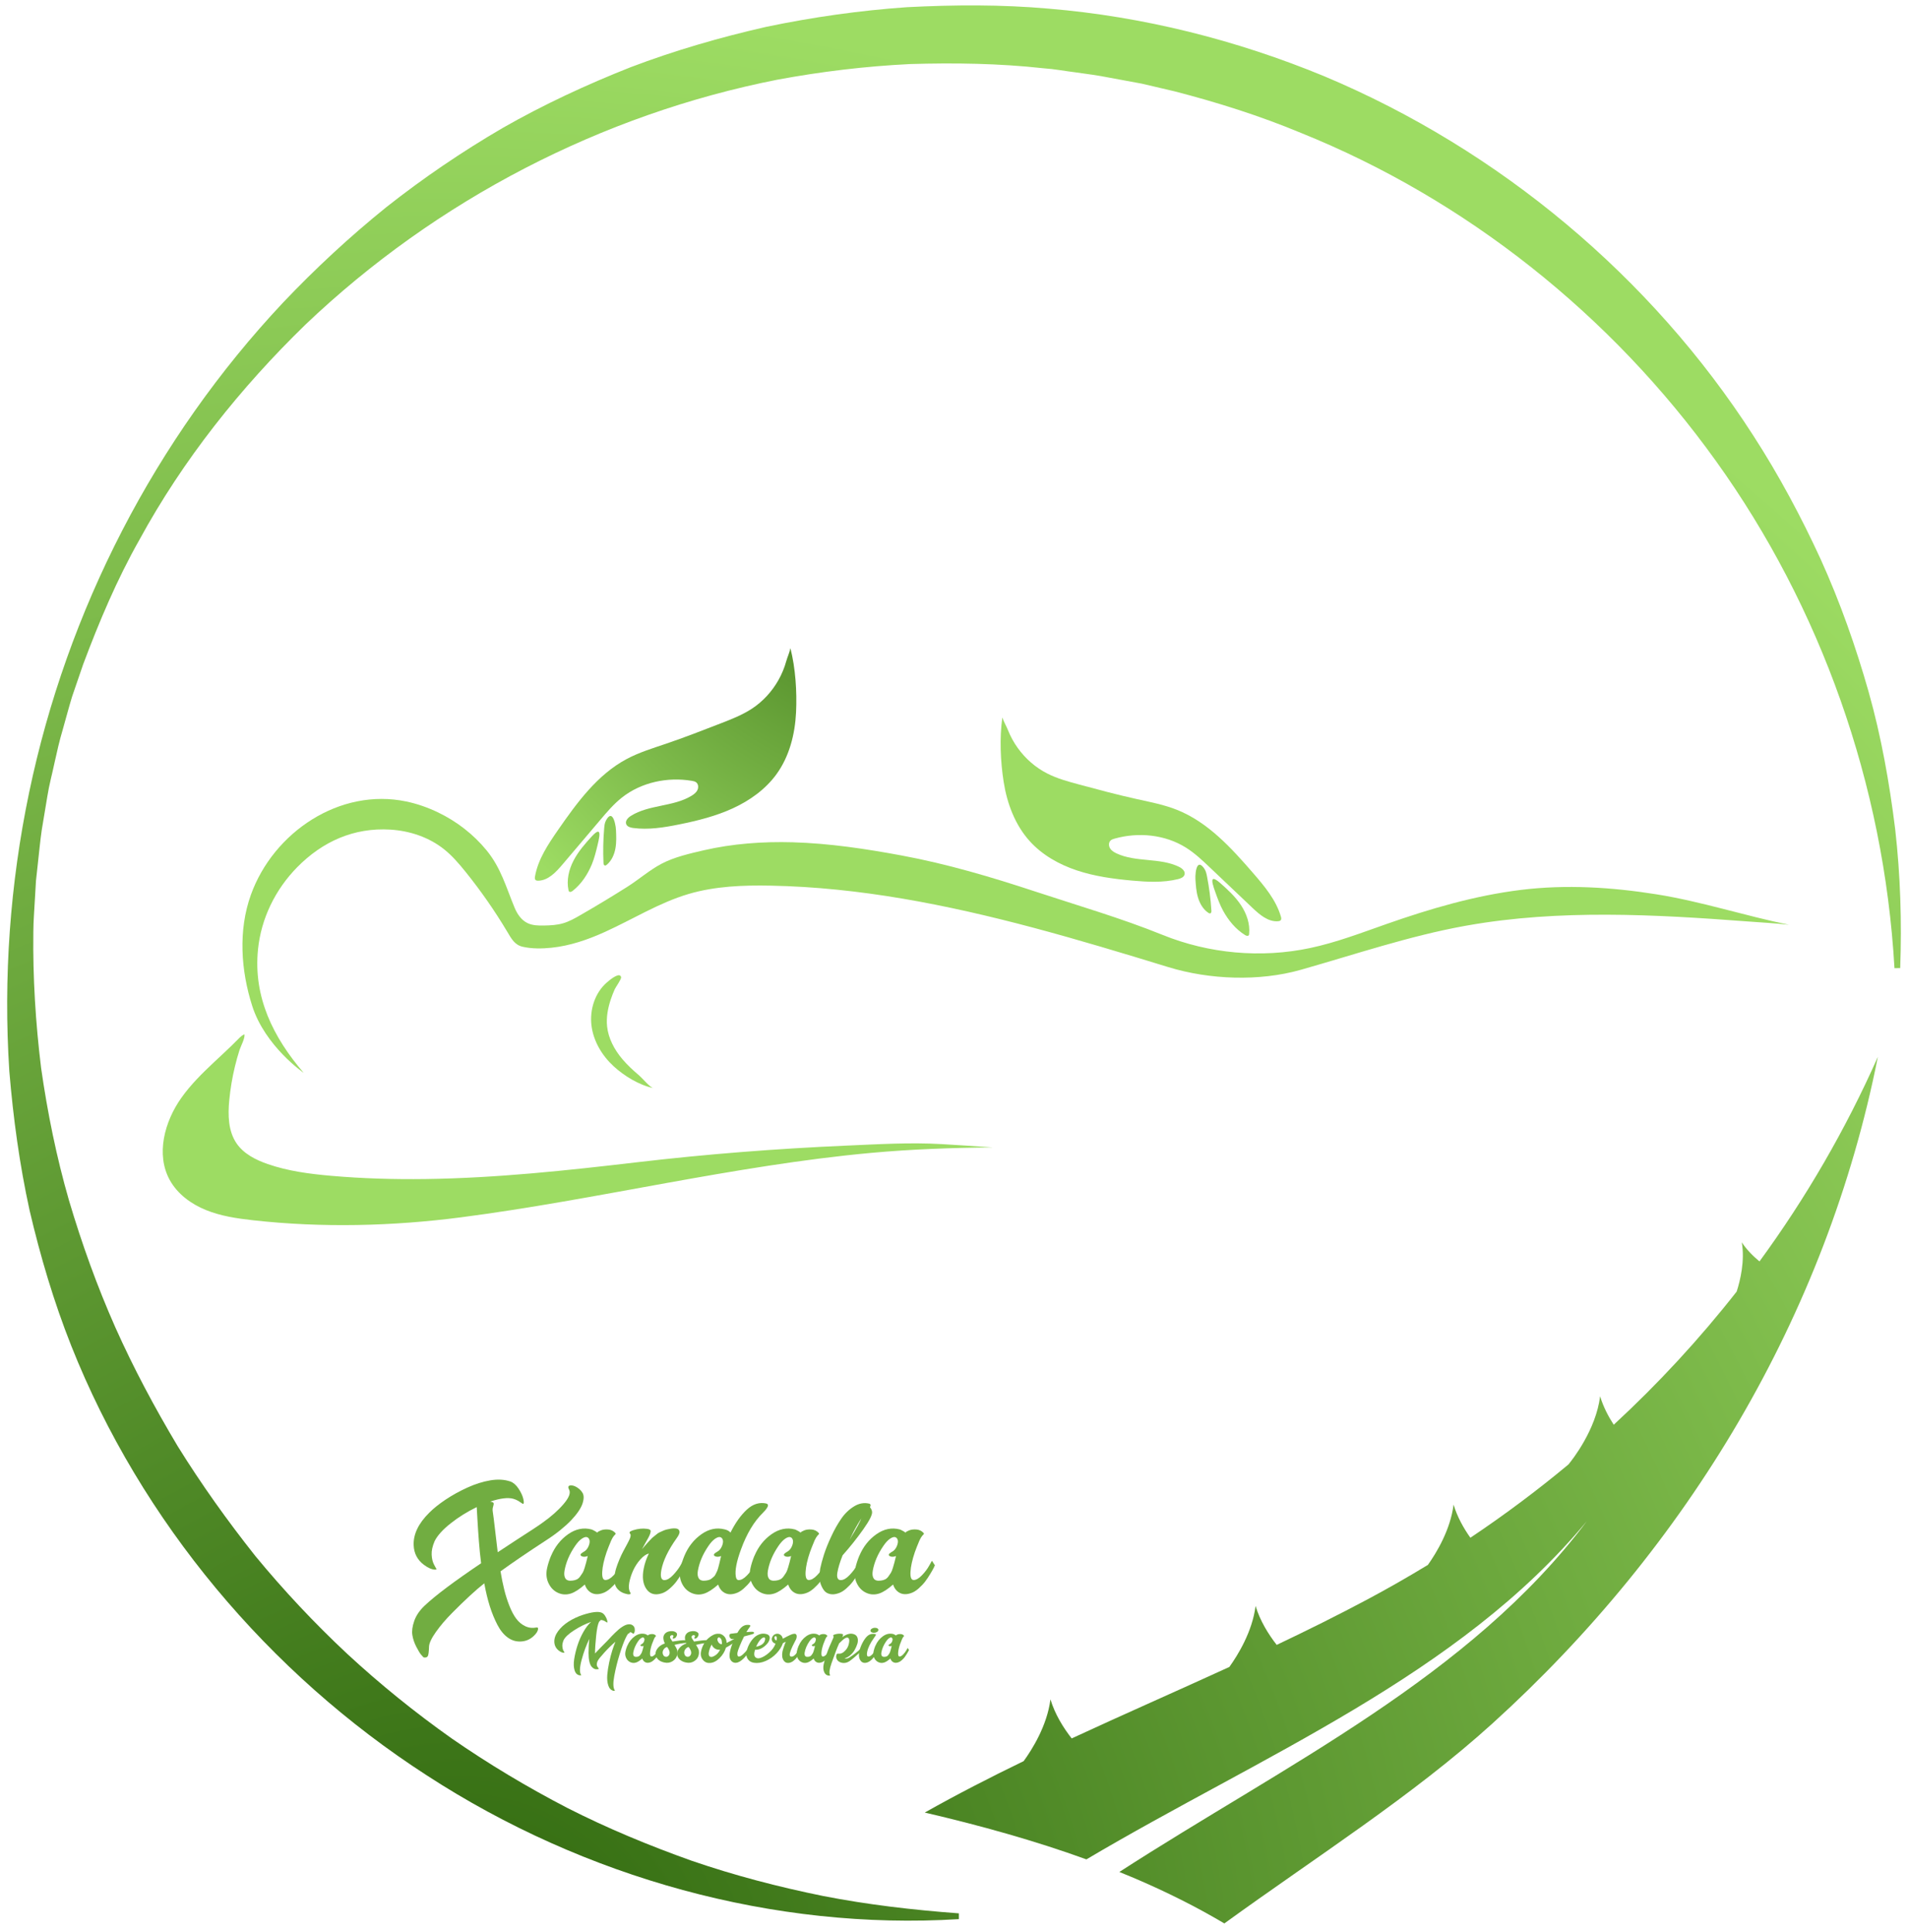 <svg width="159" height="161" viewBox="0 0 159 161" fill="none" xmlns="http://www.w3.org/2000/svg">
<path d="M36.338 130.669C36.406 130.745 36.376 130.781 36.246 130.781C35.974 130.767 35.669 130.635 35.329 130.382C34.786 129.973 34.501 129.433 34.473 128.758C34.431 127.839 34.867 126.93 35.776 126.032C36.129 125.678 36.581 125.317 37.13 124.948C37.681 124.582 38.282 124.247 38.938 123.948C39.593 123.65 40.234 123.445 40.858 123.341C41.482 123.236 42.042 123.268 42.538 123.438C42.789 123.534 43.015 123.733 43.215 124.035C43.415 124.338 43.547 124.621 43.608 124.882C43.668 125.145 43.666 125.283 43.598 125.296C43.57 125.304 43.526 125.283 43.466 125.234C43.404 125.187 43.311 125.126 43.185 125.05C43.059 124.977 42.921 124.918 42.772 124.877C42.331 124.754 41.69 124.833 40.847 125.111C41.017 125.137 41.111 125.179 41.132 125.234C41.152 125.289 41.139 125.383 41.096 125.519C41.052 125.655 41.039 125.788 41.06 125.918C41.107 126.217 41.179 126.782 41.273 127.614C41.367 128.444 41.435 129.017 41.477 129.329C41.925 129.03 42.438 128.692 43.019 128.317C43.6 127.943 44.071 127.637 44.435 127.399C44.799 127.16 45.058 126.983 45.214 126.867C45.919 126.37 46.502 125.854 46.96 125.321C47.419 124.786 47.573 124.383 47.424 124.111C47.309 123.893 47.349 123.778 47.547 123.763C47.777 123.75 48.022 123.852 48.28 124.069C48.388 124.166 48.473 124.264 48.535 124.366C48.603 124.476 48.637 124.606 48.637 124.759C48.637 124.912 48.605 125.086 48.541 125.281C48.476 125.476 48.363 125.689 48.205 125.924C48.045 126.158 47.845 126.404 47.603 126.659C47.362 126.915 47.056 127.192 46.687 127.491C46.317 127.79 45.897 128.09 45.429 128.389C43.936 129.363 42.695 130.208 41.71 130.922C41.805 131.488 41.908 131.998 42.022 132.454C42.133 132.909 42.276 133.357 42.45 133.796C42.623 134.235 42.814 134.594 43.025 134.874C43.236 135.153 43.487 135.361 43.779 135.496C44.071 135.632 44.386 135.666 44.726 135.598C44.801 135.585 44.839 135.622 44.839 135.709C44.831 135.893 44.707 136.097 44.462 136.322C44.183 136.581 43.86 136.726 43.494 136.76C43.074 136.802 42.689 136.7 42.344 136.46C41.997 136.218 41.701 135.859 41.452 135.382C41.205 134.906 40.992 134.386 40.815 133.824C40.638 133.263 40.485 132.628 40.356 131.921C40.038 132.166 39.642 132.507 39.17 132.942C38.699 133.376 38.199 133.86 37.673 134.392C37.147 134.923 36.698 135.448 36.329 135.97C35.959 136.492 35.767 136.898 35.753 137.191C35.74 137.641 35.703 137.91 35.642 137.999C35.574 138.095 35.459 138.125 35.295 138.091C35.235 138.031 35.159 137.946 35.071 137.842C34.982 137.736 34.856 137.522 34.688 137.199C34.522 136.876 34.413 136.551 34.362 136.223C34.311 135.896 34.362 135.507 34.52 135.053C34.677 134.6 34.969 134.174 35.397 133.771C36.3 132.921 37.865 131.747 40.093 130.248C40.017 129.656 39.957 129.053 39.91 128.44C39.862 127.828 39.821 127.221 39.787 126.618C39.753 126.015 39.732 125.667 39.727 125.57C38.938 125.952 38.216 126.402 37.556 126.924C36.898 127.444 36.453 127.937 36.221 128.4C36.038 128.822 35.955 129.202 35.972 129.539C35.989 129.875 36.055 130.149 36.17 130.361L36.334 130.667L36.338 130.669Z" fill="#71AD41"/>
<path d="M45.923 129.628C46.242 128.872 46.715 128.272 47.343 127.83C47.971 127.388 48.622 127.255 49.293 127.431C49.327 127.439 49.406 127.475 49.533 127.543C49.659 127.611 49.734 127.662 49.763 127.696C49.81 127.633 49.916 127.571 50.078 127.507C50.24 127.442 50.44 127.418 50.674 127.435C50.907 127.452 51.104 127.543 51.26 127.705C51.281 127.734 51.294 127.754 51.302 127.771C51.307 127.788 51.307 127.804 51.296 127.817C51.286 127.83 51.268 127.849 51.245 127.874C51.221 127.898 51.194 127.926 51.164 127.961C51.134 127.995 51.098 128.046 51.056 128.114C51.017 128.182 50.975 128.261 50.934 128.348C50.77 128.736 50.642 129.063 50.547 129.327C50.33 129.968 50.21 130.513 50.185 130.961C50.161 131.411 50.247 131.638 50.445 131.645C50.657 131.645 50.889 131.513 51.143 131.246C51.398 130.982 51.599 130.711 51.748 130.439L51.973 130.04L52.218 130.418C52.197 130.473 52.165 130.545 52.122 130.632C52.078 130.721 51.984 130.883 51.843 131.121C51.699 131.36 51.556 131.575 51.409 131.77C51.264 131.965 51.079 132.157 50.858 132.352C50.638 132.547 50.419 132.677 50.202 132.745C49.849 132.861 49.544 132.851 49.286 132.715C49.027 132.579 48.844 132.348 48.735 132.021C48.294 132.409 47.909 132.658 47.585 132.766C47.211 132.889 46.851 132.872 46.504 132.715C46.157 132.558 45.895 132.294 45.714 131.919C45.533 131.545 45.492 131.133 45.586 130.683C45.654 130.356 45.765 130.002 45.922 129.62L45.923 129.628ZM47.717 131.691C47.845 131.677 47.962 131.645 48.068 131.594C48.173 131.543 48.267 131.458 48.352 131.339C48.437 131.22 48.505 131.12 48.556 131.038C48.607 130.957 48.663 130.815 48.724 130.615C48.784 130.414 48.828 130.265 48.85 130.171C48.875 130.074 48.916 129.902 48.978 129.649C48.761 129.73 48.584 129.73 48.449 129.649C48.32 129.567 48.364 129.462 48.581 129.331L48.652 129.29C48.829 129.195 48.965 129.031 49.059 128.8C49.141 128.588 49.159 128.418 49.116 128.289C49.073 128.159 48.992 128.085 48.877 128.064C48.761 128.051 48.618 128.106 48.449 128.227C48.279 128.35 48.105 128.541 47.928 128.8C47.46 129.48 47.164 130.172 47.042 130.874C46.995 131.154 47.021 131.369 47.123 131.522C47.225 131.675 47.421 131.732 47.713 131.691H47.717Z" fill="#71AD41"/>
<path d="M52.482 128.207C52.57 127.995 52.578 127.853 52.502 127.778C52.401 127.676 52.493 127.581 52.778 127.492C53.172 127.369 53.553 127.332 53.919 127.381C54.115 127.409 54.217 127.466 54.224 127.555C54.224 127.698 54.156 127.891 54.02 128.137C54 128.171 53.924 128.303 53.796 128.536C53.666 128.766 53.568 128.948 53.5 129.077C53.526 129.042 53.606 128.95 53.734 128.8C53.864 128.651 53.945 128.558 53.979 128.524C54.013 128.49 54.086 128.413 54.198 128.29C54.309 128.167 54.392 128.09 54.443 128.056C54.494 128.022 54.571 127.959 54.677 127.867C54.782 127.774 54.873 127.712 54.952 127.678C55.029 127.643 55.124 127.6 55.233 127.551C55.34 127.5 55.452 127.46 55.565 127.434C55.678 127.407 55.797 127.383 55.927 127.362C56.13 127.335 56.293 127.337 56.411 127.367C56.53 127.398 56.602 127.477 56.625 127.602C56.649 127.729 56.564 127.92 56.376 128.179C55.684 129.152 55.261 130.031 55.112 130.814C55.016 131.338 55.088 131.617 55.325 131.651H55.397C55.608 131.638 55.84 131.496 56.095 131.228C56.349 130.959 56.551 130.695 56.7 130.436L56.924 130.048L57.17 130.426C57.149 130.481 57.117 130.553 57.073 130.64C57.03 130.729 56.936 130.891 56.792 131.13C56.649 131.368 56.506 131.583 56.359 131.778C56.214 131.973 56.029 132.166 55.808 132.36C55.587 132.555 55.369 132.686 55.152 132.754C54.588 132.937 54.16 132.818 53.868 132.396C53.575 131.975 53.502 131.406 53.643 130.691C53.719 130.29 53.86 129.871 54.071 129.436C53.847 129.491 53.613 129.653 53.368 129.925C53.123 130.198 52.923 130.504 52.766 130.844C52.61 131.184 52.501 131.53 52.434 131.88C52.37 132.232 52.406 132.512 52.542 132.723C52.576 132.786 52.548 132.82 52.461 132.831C52.372 132.841 52.316 132.839 52.287 132.825C52.003 132.771 51.773 132.67 51.599 132.525C51.426 132.379 51.312 132.213 51.258 132.03C51.203 131.846 51.186 131.631 51.207 131.387C51.228 131.141 51.273 130.903 51.345 130.672C51.416 130.441 51.509 130.192 51.62 129.927C51.731 129.663 51.84 129.432 51.946 129.237C52.052 129.042 52.157 128.844 52.267 128.64C52.376 128.436 52.446 128.292 52.48 128.211L52.482 128.207Z" fill="#71AD41"/>
<path d="M63.871 125.278C64.109 125.346 64.016 125.596 63.596 126.023C62.842 126.758 62.227 127.779 61.752 129.088C61.386 130.082 61.239 130.827 61.314 131.324C61.341 131.541 61.422 131.651 61.559 131.651C61.771 131.651 62.002 131.519 62.257 131.252C62.512 130.988 62.713 130.717 62.862 130.445L63.087 130.046L63.332 130.424C63.311 130.479 63.279 130.551 63.236 130.638C63.191 130.727 63.098 130.889 62.955 131.127C62.812 131.366 62.668 131.581 62.521 131.776C62.376 131.971 62.191 132.163 61.971 132.358C61.75 132.553 61.531 132.683 61.314 132.751C60.962 132.867 60.656 132.857 60.398 132.721C60.139 132.585 59.956 132.354 59.847 132.027C59.406 132.415 59.021 132.664 58.697 132.772C58.324 132.895 57.963 132.878 57.616 132.721C57.269 132.564 57.007 132.3 56.826 131.925C56.645 131.551 56.604 131.139 56.698 130.689C56.766 130.362 56.877 130.008 57.034 129.626C57.352 128.87 57.826 128.271 58.454 127.828C59.081 127.386 59.732 127.254 60.403 127.43C60.607 127.477 60.764 127.566 60.873 127.694C61.28 126.878 61.737 126.237 62.242 125.773C62.747 125.31 63.291 125.144 63.867 125.272L63.871 125.278ZM60.092 129.649C59.875 129.73 59.698 129.73 59.562 129.649C59.434 129.568 59.478 129.462 59.694 129.331L59.766 129.29C59.943 129.195 60.079 129.031 60.173 128.8C60.255 128.588 60.273 128.418 60.23 128.29C60.187 128.159 60.105 128.086 59.99 128.065C59.875 128.052 59.732 128.106 59.562 128.227C59.393 128.35 59.219 128.541 59.042 128.8C58.574 129.481 58.278 130.173 58.156 130.874C58.108 131.154 58.137 131.369 58.242 131.523C58.348 131.676 58.542 131.732 58.829 131.691C58.931 131.678 59.023 131.657 59.104 131.63C59.185 131.604 59.261 131.558 59.329 131.498C59.397 131.436 59.455 131.386 59.502 131.351C59.549 131.313 59.596 131.241 59.645 131.137C59.694 131.033 59.73 130.955 59.757 130.906C59.783 130.857 59.815 130.764 59.853 130.625C59.891 130.485 59.915 130.388 59.93 130.333C59.943 130.279 59.972 130.165 60.011 129.991C60.053 129.817 60.079 129.704 60.092 129.649Z" fill="#71AD41"/>
<path d="M62.872 129.628C63.19 128.872 63.664 128.272 64.291 127.83C64.919 127.388 65.57 127.255 66.241 127.431C66.275 127.439 66.355 127.475 66.481 127.543C66.607 127.611 66.683 127.662 66.711 127.696C66.758 127.633 66.864 127.571 67.026 127.507C67.188 127.442 67.388 127.418 67.622 127.435C67.856 127.452 68.052 127.543 68.208 127.705C68.229 127.734 68.242 127.754 68.25 127.771C68.255 127.788 68.255 127.804 68.244 127.817C68.235 127.83 68.216 127.849 68.193 127.874C68.169 127.898 68.142 127.926 68.112 127.961C68.082 127.995 68.046 128.046 68.004 128.114C67.965 128.182 67.923 128.261 67.882 128.348C67.718 128.736 67.59 129.063 67.495 129.327C67.278 129.968 67.158 130.513 67.133 130.961C67.109 131.411 67.196 131.638 67.394 131.645C67.605 131.645 67.837 131.513 68.091 131.246C68.346 130.982 68.548 130.711 68.697 130.439L68.921 130.04L69.166 130.418C69.145 130.473 69.113 130.545 69.07 130.632C69.027 130.721 68.932 130.883 68.791 131.121C68.648 131.36 68.504 131.575 68.357 131.77C68.21 131.965 68.027 132.157 67.806 132.352C67.586 132.547 67.367 132.677 67.15 132.745C66.798 132.861 66.492 132.851 66.234 132.715C65.975 132.579 65.793 132.348 65.683 132.021C65.242 132.409 64.857 132.658 64.533 132.766C64.159 132.889 63.799 132.872 63.452 132.715C63.105 132.558 62.843 132.294 62.662 131.919C62.481 131.545 62.44 131.133 62.534 130.683C62.602 130.356 62.713 130.002 62.87 129.62L62.872 129.628ZM64.665 131.691C64.793 131.677 64.91 131.645 65.016 131.594C65.121 131.543 65.216 131.458 65.3 131.339C65.385 131.22 65.453 131.12 65.504 131.038C65.555 130.957 65.612 130.815 65.672 130.615C65.732 130.414 65.776 130.265 65.798 130.171C65.823 130.074 65.864 129.902 65.927 129.649C65.71 129.73 65.532 129.73 65.397 129.649C65.268 129.567 65.312 129.462 65.529 129.331L65.6 129.29C65.778 129.195 65.913 129.031 66.007 128.8C66.089 128.588 66.108 128.418 66.064 128.289C66.021 128.159 65.94 128.085 65.825 128.064C65.71 128.051 65.566 128.106 65.397 128.227C65.227 128.35 65.053 128.541 64.876 128.8C64.409 129.48 64.112 130.172 63.99 130.874C63.943 131.154 63.969 131.369 64.071 131.522C64.173 131.675 64.369 131.732 64.661 131.691H64.665Z" fill="#71AD41"/>
<path d="M69.86 132.752C69.602 132.841 69.37 132.86 69.162 132.813C68.955 132.766 68.796 132.669 68.683 132.527C68.572 132.384 68.478 132.212 68.402 132.011C68.327 131.811 68.291 131.594 68.295 131.363C68.299 131.132 68.317 130.907 68.351 130.69C68.419 130.357 68.525 129.966 68.666 129.52C68.81 129.073 69.01 128.574 69.268 128.019C69.526 127.463 69.803 126.971 70.103 126.538C70.401 126.105 70.758 125.763 71.167 125.512C71.576 125.26 71.993 125.181 72.415 125.277C72.558 125.306 72.585 125.408 72.496 125.584C72.591 125.686 72.649 125.805 72.67 125.941C72.717 126.172 72.477 126.663 71.948 127.412C71.418 128.16 70.841 128.886 70.216 129.588C70.101 129.881 70.007 130.144 69.937 130.38C69.866 130.614 69.813 130.834 69.779 131.038C69.745 131.242 69.754 131.399 69.809 131.507C69.864 131.616 69.962 131.664 70.105 131.65C70.316 131.637 70.548 131.495 70.803 131.227C71.057 130.958 71.259 130.694 71.408 130.435L71.632 130.047L71.878 130.425C71.857 130.48 71.825 130.552 71.781 130.639C71.738 130.728 71.644 130.89 71.501 131.128C71.357 131.367 71.214 131.582 71.067 131.777C70.92 131.972 70.737 132.164 70.516 132.359C70.296 132.554 70.077 132.684 69.86 132.752ZM70.807 128.279C71.384 127.327 71.706 126.737 71.774 126.514C71.57 126.833 71.408 127.105 71.286 127.33C71.231 127.412 71.073 127.729 70.807 128.279Z" fill="#71AD41"/>
<path d="M71.612 129.628C71.931 128.872 72.404 128.272 73.032 127.83C73.66 127.388 74.31 127.255 74.982 127.431C75.016 127.439 75.095 127.475 75.221 127.543C75.348 127.611 75.423 127.662 75.451 127.696C75.498 127.633 75.604 127.571 75.766 127.507C75.93 127.442 76.128 127.418 76.362 127.435C76.596 127.452 76.792 127.543 76.948 127.705C76.969 127.734 76.983 127.754 76.99 127.771C76.996 127.788 76.996 127.804 76.984 127.817C76.975 127.83 76.956 127.849 76.933 127.874C76.909 127.898 76.882 127.926 76.852 127.961C76.822 127.995 76.786 128.046 76.745 128.114C76.705 128.182 76.664 128.261 76.622 128.348C76.458 128.736 76.33 129.063 76.236 129.327C76.019 129.968 75.898 130.513 75.874 130.961C75.849 131.411 75.936 131.638 76.134 131.645C76.345 131.645 76.577 131.513 76.832 131.246C77.086 130.982 77.288 130.711 77.437 130.439L77.661 130.04L77.906 130.418C77.886 130.473 77.854 130.545 77.81 130.632C77.767 130.721 77.673 130.883 77.531 131.121C77.39 131.36 77.245 131.575 77.097 131.77C76.952 131.965 76.767 132.157 76.547 132.352C76.326 132.547 76.108 132.677 75.891 132.745C75.538 132.861 75.233 132.851 74.974 132.715C74.716 132.579 74.533 132.348 74.424 132.021C73.982 132.409 73.598 132.658 73.273 132.766C72.9 132.889 72.54 132.872 72.193 132.715C71.846 132.558 71.584 132.294 71.403 131.919C71.222 131.545 71.18 131.133 71.274 130.683C71.342 130.356 71.454 130.002 71.61 129.62L71.612 129.628ZM73.405 131.691C73.534 131.677 73.65 131.645 73.756 131.594C73.862 131.543 73.956 131.458 74.041 131.339C74.126 131.22 74.194 131.12 74.244 131.038C74.295 130.957 74.352 130.815 74.412 130.615C74.473 130.414 74.516 130.265 74.539 130.171C74.563 130.074 74.605 129.902 74.667 129.649C74.45 129.73 74.273 129.73 74.137 129.649C74.009 129.567 74.052 129.462 74.269 129.331L74.341 129.29C74.518 129.195 74.654 129.031 74.748 128.8C74.829 128.588 74.848 128.418 74.805 128.289C74.761 128.159 74.68 128.085 74.565 128.064C74.45 128.051 74.307 128.106 74.137 128.227C73.967 128.35 73.794 128.541 73.617 128.8C73.149 129.48 72.853 130.172 72.73 130.874C72.683 131.154 72.709 131.369 72.811 131.522C72.913 131.675 73.109 131.732 73.401 131.691H73.405Z" fill="#71AD41"/>
<path d="M49.257 135.136C48.786 135.3 48.32 135.529 47.856 135.826C47.392 136.123 47.098 136.397 46.971 136.648C46.891 136.839 46.855 137.009 46.862 137.159C46.872 137.308 46.9 137.431 46.949 137.524L47.026 137.66C47.053 137.694 47.039 137.709 46.985 137.705C46.868 137.705 46.732 137.648 46.581 137.537C46.336 137.352 46.208 137.11 46.193 136.811C46.181 136.514 46.283 136.215 46.5 135.917C46.717 135.618 47.007 135.349 47.371 135.115C47.735 134.881 48.139 134.692 48.582 134.546C49.319 134.31 49.832 134.247 50.121 134.359C50.236 134.402 50.336 134.491 50.424 134.627C50.511 134.763 50.569 134.89 50.598 135.005C50.626 135.123 50.626 135.183 50.596 135.189C50.585 135.189 50.564 135.177 50.534 135.157C50.505 135.136 50.462 135.109 50.407 135.075C50.351 135.041 50.29 135.017 50.224 134.998C50.175 134.983 50.104 134.975 50.008 134.975C50.023 134.975 50.032 134.983 50.038 134.996C50.043 135.009 50.04 135.021 50.032 135.03C50.026 135.036 50.006 135.051 49.974 135.073C49.942 135.096 49.923 135.115 49.919 135.13C49.819 135.331 49.738 135.726 49.678 136.316C49.615 136.905 49.585 137.387 49.585 137.764C49.872 137.457 50.196 137.125 50.558 136.765C50.6 136.724 50.664 136.656 50.749 136.565C50.834 136.474 50.913 136.389 50.988 136.308C51.064 136.229 51.154 136.138 51.26 136.036C51.365 135.934 51.463 135.845 51.556 135.765C51.648 135.686 51.748 135.612 51.859 135.54C51.969 135.469 52.071 135.416 52.165 135.382C52.257 135.348 52.353 135.331 52.45 135.332C52.546 135.334 52.634 135.361 52.712 135.412C52.812 135.478 52.87 135.573 52.891 135.692C52.91 135.811 52.904 135.915 52.87 136C52.836 136.085 52.804 136.128 52.77 136.125C52.766 136.125 52.734 136.102 52.674 136.055C52.614 136.007 52.542 135.987 52.461 135.994C52.476 135.998 52.485 136.005 52.485 136.021C52.485 136.036 52.482 136.047 52.47 136.053L52.338 136.125C52.28 136.195 52.206 136.325 52.116 136.52C51.974 136.822 51.812 137.268 51.629 137.858C51.446 138.448 51.301 139.04 51.19 139.633C51.079 140.227 51.092 140.626 51.228 140.832C51.248 140.858 51.239 140.875 51.201 140.879C51.162 140.883 51.137 140.883 51.124 140.877C50.918 140.828 50.775 140.681 50.692 140.433C50.609 140.185 50.581 139.896 50.605 139.569C50.632 139.24 50.684 138.889 50.764 138.512C50.843 138.136 50.932 137.801 51.024 137.51C51.118 137.219 51.205 136.977 51.286 136.786C50.981 137.047 50.677 137.342 50.373 137.677C50.07 138.011 49.883 138.24 49.815 138.371C49.766 138.459 49.74 138.55 49.734 138.647C49.728 138.743 49.755 138.832 49.815 138.915C49.879 138.985 49.906 139.028 49.898 139.047C49.891 139.066 49.832 139.078 49.723 139.083C49.653 139.087 49.583 139.072 49.515 139.04C49.446 139.008 49.372 138.947 49.297 138.86C49.219 138.771 49.159 138.631 49.114 138.437C49.069 138.242 49.046 138.004 49.046 137.722C49.046 137.295 49.069 136.903 49.114 136.546C48.857 137.07 48.642 137.652 48.471 138.291C48.299 138.93 48.284 139.348 48.425 139.541C48.446 139.569 48.437 139.584 48.399 139.588C48.359 139.592 48.333 139.592 48.322 139.586C48.111 139.565 47.965 139.427 47.884 139.176C47.805 138.923 47.792 138.613 47.848 138.244C47.905 137.875 47.995 137.491 48.124 137.093C48.252 136.696 48.418 136.316 48.623 135.958C48.829 135.599 49.038 135.327 49.253 135.14L49.257 135.136Z" fill="#71AD41"/>
<path d="M52.276 137.125C52.418 136.789 52.629 136.524 52.908 136.326C53.187 136.129 53.476 136.071 53.776 136.148C53.791 136.152 53.826 136.169 53.881 136.197C53.938 136.227 53.972 136.25 53.983 136.265C54.004 136.237 54.051 136.21 54.123 136.18C54.196 136.152 54.283 136.14 54.386 136.148C54.49 136.156 54.577 136.195 54.647 136.269C54.656 136.28 54.662 136.292 54.664 136.299C54.667 136.307 54.666 136.314 54.662 136.32C54.658 136.326 54.651 136.335 54.639 136.345C54.628 136.354 54.617 136.367 54.603 136.382C54.59 136.398 54.573 136.42 54.556 136.451C54.539 136.481 54.52 136.517 54.502 136.555C54.43 136.727 54.371 136.872 54.33 136.989C54.234 137.273 54.179 137.517 54.17 137.715C54.158 137.916 54.198 138.016 54.285 138.02C54.379 138.02 54.481 137.961 54.594 137.842C54.707 137.723 54.798 137.604 54.864 137.483L54.964 137.305L55.073 137.473C55.063 137.498 55.05 137.53 55.029 137.568C55.011 137.608 54.969 137.679 54.905 137.785C54.841 137.891 54.777 137.988 54.713 138.073C54.649 138.158 54.566 138.245 54.468 138.332C54.37 138.419 54.272 138.477 54.175 138.507C54.019 138.558 53.883 138.555 53.768 138.494C53.653 138.434 53.572 138.332 53.523 138.186C53.327 138.358 53.157 138.47 53.012 138.517C52.846 138.572 52.686 138.564 52.531 138.494C52.376 138.424 52.259 138.307 52.18 138.141C52.099 137.974 52.08 137.791 52.124 137.591C52.154 137.445 52.205 137.288 52.273 137.118L52.276 137.125ZM53.074 138.042C53.133 138.037 53.183 138.022 53.23 137.999C53.278 137.976 53.319 137.938 53.357 137.885C53.395 137.833 53.425 137.787 53.447 137.751C53.47 137.715 53.495 137.653 53.523 137.562C53.551 137.473 53.568 137.407 53.579 137.366C53.591 137.322 53.61 137.246 53.636 137.135C53.54 137.171 53.461 137.171 53.4 137.135C53.342 137.099 53.362 137.052 53.459 136.993L53.491 136.974C53.57 136.933 53.63 136.859 53.672 136.757C53.708 136.662 53.717 136.587 53.696 136.53C53.676 136.473 53.642 136.439 53.589 136.43C53.538 136.424 53.474 136.449 53.398 136.503C53.323 136.558 53.246 136.643 53.168 136.757C52.961 137.059 52.829 137.367 52.774 137.678C52.754 137.802 52.765 137.897 52.81 137.965C52.855 138.033 52.944 138.057 53.072 138.04L53.074 138.042Z" fill="#71AD41"/>
<path d="M55.902 135.905C56.081 135.89 56.225 135.926 56.336 136.014C56.447 136.103 56.449 136.228 56.34 136.391C56.289 136.466 56.221 136.51 56.136 136.523C56.081 136.529 56.055 136.513 56.059 136.474C56.063 136.453 56.072 136.427 56.091 136.396C56.142 136.323 56.132 136.273 56.065 136.247C55.999 136.226 55.938 136.239 55.883 136.287C55.827 136.338 55.819 136.409 55.865 136.5C55.87 136.513 55.929 136.604 56.036 136.772C56.523 136.693 56.862 136.655 57.055 136.659C57.126 136.659 57.188 136.685 57.237 136.74C57.286 136.795 57.29 136.842 57.243 136.88C56.885 136.905 56.538 136.962 56.206 137.052C56.261 137.141 56.295 137.196 56.308 137.219C56.321 137.241 56.346 137.287 56.38 137.355C56.413 137.423 56.434 137.476 56.438 137.515C56.442 137.555 56.446 137.608 56.449 137.672C56.451 137.739 56.446 137.807 56.43 137.878C56.387 138.094 56.264 138.268 56.061 138.402C55.857 138.536 55.623 138.576 55.357 138.517C55.116 138.466 54.931 138.368 54.805 138.224C54.678 138.081 54.618 137.928 54.626 137.767C54.633 137.606 54.705 137.445 54.841 137.289C54.977 137.132 55.163 137.013 55.403 136.929C55.324 136.767 55.284 136.614 55.28 136.472C55.278 136.33 55.327 136.205 55.427 136.098C55.529 135.99 55.684 135.926 55.895 135.905H55.902ZM55.586 137.221C55.45 137.266 55.35 137.343 55.288 137.455C55.224 137.566 55.205 137.674 55.229 137.78C55.265 137.935 55.344 138.02 55.465 138.039C55.58 138.056 55.672 138.016 55.74 137.916C55.84 137.765 55.821 137.578 55.682 137.353C55.654 137.311 55.623 137.266 55.586 137.221Z" fill="#71AD41"/>
<path d="M57.699 135.905C57.878 135.89 58.022 135.926 58.133 136.014C58.244 136.103 58.246 136.228 58.137 136.391C58.086 136.466 58.018 136.51 57.933 136.523C57.878 136.529 57.852 136.513 57.856 136.474C57.859 136.453 57.869 136.427 57.888 136.396C57.939 136.323 57.929 136.273 57.861 136.247C57.795 136.226 57.735 136.239 57.68 136.287C57.624 136.338 57.616 136.409 57.661 136.5C57.667 136.513 57.726 136.604 57.833 136.772C58.32 136.693 58.659 136.655 58.851 136.659C58.923 136.659 58.985 136.685 59.034 136.74C59.083 136.795 59.087 136.842 59.04 136.88C58.682 136.905 58.335 136.962 58.003 137.052C58.057 137.141 58.092 137.196 58.105 137.219C58.118 137.241 58.142 137.287 58.176 137.355C58.21 137.423 58.231 137.476 58.235 137.515C58.239 137.555 58.242 137.608 58.246 137.672C58.248 137.739 58.242 137.807 58.227 137.878C58.184 138.094 58.061 138.268 57.858 138.402C57.654 138.536 57.42 138.576 57.154 138.517C56.913 138.466 56.728 138.368 56.602 138.224C56.475 138.081 56.415 137.928 56.423 137.767C56.43 137.604 56.502 137.445 56.638 137.289C56.773 137.132 56.96 137.013 57.2 136.929C57.12 136.767 57.081 136.614 57.077 136.472C57.075 136.33 57.124 136.205 57.224 136.098C57.326 135.99 57.48 135.926 57.692 135.905H57.699ZM57.383 137.221C57.247 137.266 57.147 137.343 57.084 137.455C57.02 137.566 57.002 137.674 57.026 137.78C57.062 137.935 57.141 138.02 57.262 138.039C57.377 138.056 57.469 138.016 57.537 137.916C57.637 137.765 57.618 137.578 57.479 137.353C57.45 137.311 57.42 137.266 57.383 137.221Z" fill="#71AD41"/>
<path d="M58.42 137.598C58.465 137.375 58.542 137.167 58.653 136.974C58.763 136.781 58.885 136.626 59.017 136.507C59.151 136.388 59.285 136.294 59.423 136.226C59.56 136.157 59.685 136.123 59.796 136.123C60.013 136.099 60.202 136.174 60.362 136.35C60.483 136.49 60.547 136.668 60.552 136.885C60.662 136.836 60.782 136.776 60.918 136.702C61.054 136.628 61.161 136.566 61.239 136.519L61.361 136.447L61.435 136.632C61.118 136.904 60.803 137.122 60.494 137.28C60.4 137.604 60.224 137.895 59.964 138.152C59.704 138.409 59.438 138.543 59.163 138.557V138.551C58.931 138.575 58.734 138.492 58.576 138.299C58.418 138.107 58.365 137.874 58.42 137.598ZM59.302 137.021C59.178 137.26 59.1 137.479 59.066 137.679C59.046 137.804 59.057 137.901 59.104 137.972C59.151 138.044 59.238 138.067 59.364 138.042C59.642 137.948 59.856 137.751 60.007 137.452H60.004C59.849 137.469 59.709 137.439 59.581 137.36C59.453 137.279 59.361 137.167 59.302 137.021ZM60.149 136.999C60.168 136.874 60.16 136.759 60.13 136.649C60.119 136.604 60.096 136.56 60.062 136.52C60.028 136.481 59.99 136.45 59.947 136.432C59.904 136.413 59.862 136.43 59.823 136.477C59.762 136.551 59.768 136.653 59.841 136.787C59.913 136.921 60.017 136.991 60.149 136.999Z" fill="#71AD41"/>
<path d="M62.48 135.4C62.54 135.413 62.54 135.466 62.48 135.559C62.47 135.574 62.431 135.631 62.357 135.731C62.306 135.803 62.254 135.888 62.199 135.984C62.535 135.954 62.725 135.948 62.77 135.971C62.831 136.005 62.851 136.039 62.834 136.075C62.815 136.111 62.761 136.141 62.67 136.166C62.65 136.171 62.606 136.185 62.542 136.202C62.476 136.22 62.393 136.243 62.289 136.27C62.186 136.296 62.091 136.323 62.006 136.347C61.874 136.608 61.752 136.873 61.642 137.143C61.531 137.413 61.469 137.599 61.454 137.699C61.439 137.805 61.443 137.886 61.467 137.945C61.492 138.003 61.533 138.028 61.59 138.022C61.68 138.016 61.795 137.95 61.933 137.822C62.071 137.693 62.186 137.568 62.276 137.445L62.416 137.26L62.493 137.491C62.478 137.515 62.459 137.548 62.434 137.587C62.41 137.627 62.361 137.699 62.285 137.803C62.21 137.907 62.135 138.003 62.057 138.088C61.98 138.175 61.889 138.258 61.784 138.342C61.678 138.425 61.577 138.481 61.48 138.512C61.335 138.557 61.209 138.553 61.099 138.502C60.99 138.451 60.907 138.364 60.85 138.243C60.775 138.077 60.775 137.839 60.85 137.527C60.926 137.215 61.043 136.886 61.199 136.542C61.103 136.561 61.039 136.568 61.009 136.565C60.949 136.565 60.894 136.53 60.843 136.462C60.792 136.394 60.771 136.324 60.779 136.251C60.786 136.179 60.832 136.133 60.913 136.118C61.067 136.099 61.243 136.079 61.443 136.054C61.518 135.927 61.588 135.822 61.65 135.736C61.871 135.449 62.146 135.336 62.478 135.396L62.48 135.4Z" fill="#71AD41"/>
<path d="M65.246 136.904C65.137 137.211 64.956 137.496 64.701 137.765C64.446 138.033 64.148 138.241 63.807 138.39C63.466 138.54 63.136 138.589 62.815 138.538C62.595 138.502 62.427 138.398 62.314 138.23C62.199 138.06 62.167 137.85 62.218 137.598C62.257 137.402 62.325 137.209 62.423 137.018C62.521 136.827 62.64 136.657 62.781 136.506C62.921 136.354 63.087 136.243 63.277 136.173C63.468 136.101 63.664 136.093 63.866 136.148C64.086 136.205 64.177 136.341 64.137 136.553C64.101 136.753 63.973 136.946 63.752 137.133C63.481 137.366 63.204 137.474 62.919 137.455C62.898 137.525 62.879 137.6 62.864 137.681C62.834 137.872 62.864 138.009 62.961 138.09C63.057 138.171 63.179 138.192 63.336 138.148C63.572 138.082 63.822 137.933 64.088 137.699C64.354 137.466 64.533 137.216 64.627 136.95C64.488 136.908 64.395 136.833 64.347 136.725C64.297 136.617 64.299 136.513 64.35 136.415C64.411 136.275 64.507 136.184 64.635 136.143C64.765 136.101 64.89 136.114 65.008 136.188C65.127 136.26 65.204 136.377 65.237 136.538C65.267 136.523 65.284 136.511 65.291 136.506H65.295C65.497 136.394 65.676 136.303 65.829 136.233C65.965 136.167 66.076 136.131 66.164 136.124C66.251 136.118 66.311 136.137 66.345 136.18C66.379 136.224 66.394 136.281 66.392 136.349C66.392 136.417 66.374 136.494 66.34 136.583C66.33 136.604 66.296 136.672 66.236 136.783C65.934 137.353 65.793 137.721 65.81 137.891C65.819 137.992 65.878 138.037 65.987 138.027C66.081 138.022 66.183 137.959 66.296 137.838C66.409 137.719 66.5 137.602 66.566 137.487L66.666 137.315L66.775 137.483C66.766 137.508 66.753 137.54 66.732 137.578C66.711 137.617 66.67 137.689 66.608 137.795C66.543 137.901 66.479 137.997 66.415 138.082C66.349 138.169 66.268 138.254 66.17 138.341C66.072 138.428 65.974 138.487 65.878 138.517C65.631 138.598 65.44 138.545 65.31 138.358C65.178 138.171 65.144 137.918 65.208 137.6C65.229 137.504 65.27 137.366 65.329 137.19C65.387 137.012 65.438 136.88 65.482 136.793C65.461 136.802 65.423 136.819 65.369 136.842C65.314 136.867 65.272 136.887 65.246 136.906V136.904ZM63.013 137.203C63.149 137.179 63.285 137.131 63.422 137.06C63.56 136.988 63.658 136.884 63.719 136.749C63.728 136.725 63.736 136.698 63.743 136.668C63.751 136.638 63.756 136.604 63.762 136.568C63.766 136.532 63.762 136.5 63.749 136.475C63.736 136.451 63.713 136.436 63.683 136.432C63.592 136.426 63.49 136.483 63.379 136.604C63.243 136.749 63.121 136.948 63.013 137.203ZM64.694 136.681C64.727 136.632 64.739 136.555 64.729 136.451C64.714 136.33 64.665 136.292 64.584 136.337C64.533 136.368 64.52 136.428 64.548 136.517C64.575 136.606 64.624 136.661 64.694 136.683V136.681Z" fill="#71AD41"/>
<path d="M66.558 137.125C66.7 136.789 66.911 136.524 67.19 136.326C67.469 136.129 67.758 136.071 68.058 136.148C68.073 136.152 68.109 136.169 68.163 136.197C68.22 136.227 68.254 136.25 68.265 136.265C68.286 136.237 68.333 136.21 68.405 136.18C68.478 136.152 68.565 136.14 68.669 136.148C68.772 136.156 68.859 136.195 68.929 136.269C68.938 136.28 68.944 136.292 68.946 136.299C68.95 136.307 68.948 136.314 68.944 136.32C68.94 136.326 68.933 136.335 68.921 136.345C68.91 136.354 68.899 136.367 68.885 136.382C68.872 136.398 68.855 136.42 68.838 136.451C68.821 136.481 68.802 136.517 68.784 136.555C68.712 136.727 68.653 136.872 68.612 136.989C68.516 137.273 68.461 137.517 68.452 137.715C68.442 137.914 68.48 138.016 68.567 138.02C68.661 138.02 68.763 137.961 68.876 137.842C68.989 137.723 69.08 137.604 69.146 137.483L69.246 137.305L69.355 137.473C69.346 137.498 69.332 137.53 69.312 137.568C69.293 137.608 69.251 137.679 69.187 137.785C69.123 137.891 69.059 137.988 68.995 138.073C68.931 138.158 68.848 138.245 68.75 138.332C68.652 138.419 68.554 138.477 68.457 138.507C68.301 138.558 68.165 138.555 68.05 138.494C67.935 138.434 67.854 138.332 67.805 138.186C67.609 138.358 67.439 138.47 67.294 138.517C67.128 138.572 66.968 138.564 66.813 138.494C66.658 138.424 66.541 138.307 66.462 138.141C66.381 137.974 66.362 137.791 66.406 137.591C66.436 137.445 66.487 137.288 66.555 137.118L66.558 137.125ZM67.356 138.042C67.415 138.037 67.466 138.022 67.513 137.999C67.56 137.976 67.601 137.938 67.639 137.885C67.677 137.833 67.707 137.787 67.73 137.751C67.752 137.715 67.777 137.653 67.805 137.562C67.833 137.473 67.85 137.407 67.862 137.366C67.873 137.322 67.892 137.246 67.918 137.135C67.822 137.171 67.743 137.171 67.682 137.135C67.624 137.099 67.645 137.052 67.741 136.993L67.773 136.974C67.852 136.933 67.912 136.859 67.954 136.757C67.99 136.662 67.999 136.587 67.978 136.53C67.958 136.473 67.924 136.439 67.871 136.43C67.82 136.424 67.756 136.449 67.68 136.503C67.605 136.558 67.528 136.643 67.45 136.757C67.243 137.059 67.111 137.367 67.056 137.678C67.036 137.802 67.047 137.897 67.092 137.965C67.137 138.033 67.226 138.057 67.354 138.04L67.356 138.042Z" fill="#71AD41"/>
<path d="M68.642 138.664C68.691 138.426 68.763 138.167 68.859 137.887C68.955 137.609 69.038 137.39 69.106 137.229C69.174 137.069 69.282 136.825 69.43 136.494C69.476 136.403 69.48 136.339 69.444 136.303C69.398 136.262 69.438 136.22 69.566 136.18C69.747 136.122 69.925 136.105 70.1 136.125C70.202 136.135 70.255 136.159 70.255 136.203C70.255 136.254 70.234 136.322 70.191 136.407C70.564 136.125 70.903 136.048 71.205 136.176C71.339 136.235 71.424 136.335 71.465 136.481C71.507 136.626 71.499 136.785 71.446 136.959C71.394 137.133 71.318 137.305 71.22 137.475C71.122 137.645 70.998 137.793 70.847 137.919C70.696 138.046 70.545 138.127 70.394 138.16C70.379 138.163 70.385 138.169 70.413 138.178C70.519 138.213 70.643 138.184 70.788 138.097L70.802 138.088C70.962 137.988 71.141 137.859 71.343 137.7C71.543 137.541 71.661 137.434 71.697 137.375L71.807 137.543C71.324 137.991 70.979 138.282 70.769 138.419C70.683 138.477 70.588 138.515 70.49 138.538C70.392 138.558 70.3 138.564 70.215 138.551C70.128 138.54 70.047 138.515 69.968 138.475C69.889 138.438 69.827 138.386 69.781 138.324C69.736 138.262 69.704 138.19 69.687 138.11C69.67 138.031 69.678 137.946 69.713 137.851C69.725 137.812 69.753 137.789 69.798 137.783C69.842 137.778 69.891 137.778 69.945 137.785C70 137.793 70.074 137.776 70.17 137.73C70.264 137.687 70.36 137.611 70.456 137.505C70.613 137.339 70.713 137.129 70.754 136.874C70.798 136.643 70.767 136.505 70.664 136.456C70.537 136.405 70.345 136.509 70.089 136.77C70.015 136.842 69.962 136.893 69.93 136.919C69.791 137.218 69.579 137.768 69.297 138.566C69.118 139.075 69.076 139.405 69.17 139.56C69.174 139.57 69.174 139.577 69.174 139.583C69.174 139.589 69.17 139.594 69.165 139.6C69.159 139.604 69.151 139.608 69.144 139.61C69.136 139.61 69.127 139.612 69.118 139.612H69.091C69.091 139.612 69.074 139.612 69.067 139.612H69.057C68.882 139.591 68.755 139.491 68.68 139.313C68.603 139.133 68.59 138.918 68.64 138.664H68.642Z" fill="#71AD41"/>
<path d="M72.943 136.149C73.007 136.158 73.009 136.207 72.949 136.298C72.936 136.319 72.894 136.379 72.823 136.48C72.515 136.913 72.327 137.302 72.261 137.65C72.217 137.882 72.249 138.007 72.355 138.022H72.387C72.48 138.017 72.583 137.954 72.696 137.833C72.809 137.714 72.9 137.597 72.966 137.482L73.066 137.31L73.175 137.478C73.166 137.502 73.153 137.535 73.132 137.572C73.111 137.612 73.07 137.684 73.007 137.79C72.943 137.896 72.879 137.992 72.815 138.077C72.749 138.164 72.668 138.249 72.57 138.336C72.472 138.423 72.374 138.482 72.278 138.512C72.027 138.593 71.837 138.54 71.708 138.353C71.578 138.166 71.544 137.913 71.608 137.595C71.657 137.372 71.742 137.138 71.867 136.892C72.017 136.601 72.174 136.393 72.336 136.268C72.498 136.143 72.7 136.102 72.945 136.147L72.943 136.149ZM72.715 135.663C72.796 135.629 72.879 135.618 72.966 135.627C73.055 135.636 73.119 135.665 73.16 135.71C73.204 135.757 73.211 135.81 73.183 135.867C73.155 135.926 73.102 135.971 73.023 136.003C72.942 136.037 72.859 136.049 72.772 136.039C72.685 136.03 72.619 136.001 72.578 135.956C72.536 135.909 72.528 135.856 72.555 135.799C72.583 135.742 72.636 135.697 72.715 135.663Z" fill="#71AD41"/>
<path d="M72.951 137.125C73.093 136.789 73.304 136.524 73.583 136.326C73.862 136.129 74.15 136.071 74.45 136.148C74.465 136.152 74.501 136.169 74.556 136.197C74.612 136.227 74.646 136.25 74.658 136.265C74.678 136.237 74.726 136.21 74.797 136.18C74.871 136.152 74.958 136.14 75.061 136.148C75.165 136.156 75.252 136.195 75.322 136.269C75.331 136.28 75.337 136.292 75.338 136.299C75.342 136.307 75.34 136.314 75.337 136.32C75.333 136.326 75.325 136.335 75.314 136.345C75.303 136.354 75.291 136.367 75.278 136.382C75.265 136.398 75.248 136.42 75.231 136.451C75.214 136.481 75.195 136.517 75.176 136.555C75.105 136.727 75.046 136.872 75.005 136.989C74.909 137.273 74.854 137.517 74.844 137.715C74.833 137.916 74.873 138.016 74.96 138.02C75.054 138.02 75.156 137.961 75.269 137.842C75.382 137.723 75.472 137.604 75.538 137.483L75.638 137.305L75.748 137.473C75.738 137.498 75.725 137.53 75.704 137.568C75.686 137.608 75.644 137.679 75.58 137.785C75.516 137.891 75.452 137.988 75.388 138.073C75.323 138.158 75.24 138.245 75.142 138.332C75.044 138.419 74.946 138.477 74.85 138.507C74.694 138.558 74.558 138.555 74.443 138.494C74.328 138.434 74.247 138.332 74.198 138.186C74.001 138.358 73.832 138.47 73.687 138.517C73.521 138.572 73.36 138.564 73.206 138.494C73.051 138.424 72.934 138.307 72.855 138.141C72.774 137.974 72.755 137.791 72.798 137.591C72.829 137.445 72.879 137.288 72.947 137.118L72.951 137.125ZM73.749 138.042C73.807 138.037 73.858 138.022 73.905 137.999C73.953 137.976 73.994 137.938 74.032 137.885C74.069 137.833 74.1 137.787 74.122 137.751C74.145 137.715 74.169 137.653 74.198 137.562C74.226 137.473 74.243 137.407 74.254 137.366C74.266 137.322 74.284 137.246 74.311 137.135C74.215 137.171 74.135 137.171 74.075 137.135C74.017 137.099 74.037 137.052 74.133 136.993L74.166 136.974C74.245 136.933 74.305 136.859 74.347 136.757C74.382 136.662 74.392 136.587 74.371 136.53C74.35 136.473 74.316 136.439 74.264 136.43C74.213 136.424 74.149 136.449 74.073 136.503C73.998 136.558 73.92 136.643 73.843 136.757C73.636 137.059 73.504 137.367 73.449 137.678C73.428 137.802 73.44 137.897 73.485 137.965C73.53 138.033 73.619 138.057 73.747 138.04L73.749 138.042Z" fill="#71AD41"/>
<path d="M20.358 86.175C20.234 86.239 20.104 86.326 20 86.426C19.757 86.659 19.527 86.902 19.285 87.137C18.803 87.604 18.307 88.058 17.816 88.519C16.843 89.434 15.885 90.379 15.11 91.474C13.706 93.455 12.974 96.187 14.145 98.316C14.788 99.484 15.929 100.32 17.164 100.82C18.399 101.321 19.732 101.52 21.056 101.667C26.794 102.31 32.708 102.168 38.431 101.424C44.152 100.681 49.821 99.601 55.497 98.576C61.161 97.556 66.845 96.584 72.581 96.058C75.964 95.748 79.332 95.631 82.727 95.601C81.307 95.502 79.885 95.408 78.465 95.325C75.844 95.174 73.194 95.336 70.569 95.45C64.733 95.703 58.902 96.157 53.1 96.837C47.236 97.525 41.354 98.159 35.444 98.236C32.821 98.27 30.196 98.195 27.584 97.966C25.799 97.809 24.003 97.576 22.31 96.988C21.314 96.642 20.315 96.139 19.717 95.27C19.012 94.243 18.987 92.901 19.106 91.661C19.197 90.719 19.353 89.784 19.576 88.863C19.687 88.403 19.813 87.948 19.957 87.496C20.058 87.175 20.456 86.453 20.36 86.175H20.358Z" fill="#9DDC63"/>
<path d="M25.306 89.386C25.306 89.386 22.097 87.187 21.017 83.811C20.076 80.869 19.84 77.53 20.905 74.56C22.778 69.346 28.312 65.612 33.868 66.781C34.782 66.974 35.669 67.285 36.511 67.692C38.056 68.435 39.447 69.511 40.537 70.836C41.746 72.307 42.169 73.906 42.88 75.621C43.098 76.146 43.436 76.653 43.945 76.904C44.371 77.114 44.863 77.124 45.339 77.114C45.872 77.105 46.411 77.076 46.922 76.927C47.435 76.778 47.907 76.513 48.369 76.245C49.683 75.489 50.982 74.704 52.265 73.895C53.23 73.284 54.126 72.494 55.131 71.965C56.181 71.411 57.477 71.116 58.627 70.849C61.058 70.288 63.568 70.108 66.059 70.178C69.106 70.265 72.129 70.721 75.121 71.275C78.916 71.978 82.621 73.076 86.281 74.284C89.798 75.445 93.453 76.506 96.873 77.891C100.747 79.46 105.089 79.854 109.179 78.988C111.357 78.527 113.447 77.723 115.549 76.986C119.179 75.712 122.904 74.619 126.732 74.146C130.507 73.679 134.331 73.919 138.076 74.519C141.814 75.118 145.391 76.299 149.083 77.052C147.931 76.918 146.764 76.861 145.608 76.772C137.888 76.188 129.943 75.753 122.278 77.109C122.2 77.122 122.121 77.137 122.044 77.15C117.413 77.993 112.936 79.517 108.406 80.801C104.935 81.786 100.794 81.631 97.358 80.578C93.605 79.427 89.849 78.29 86.057 77.281C78.929 75.385 71.633 73.933 64.237 73.791C61.929 73.745 59.587 73.834 57.373 74.488C54.929 75.211 52.74 76.591 50.417 77.644C49.002 78.287 47.501 78.806 45.95 78.965C45.165 79.046 44.328 79.058 43.555 78.882C42.883 78.729 42.619 78.211 42.274 77.636C41.23 75.885 40.062 74.21 38.784 72.624C38.25 71.963 37.692 71.312 37.03 70.779C35.765 69.762 34.154 69.223 32.536 69.123C29.489 68.936 26.87 70.114 24.76 72.263C22.948 74.108 21.765 76.511 21.501 79.096C21.094 83.092 22.785 86.448 25.305 89.386H25.306Z" fill="#9DDC63"/>
<path d="M51.712 81.318C51.505 81.061 50.777 81.678 50.566 81.861C49.572 82.727 49.129 84.133 49.289 85.442C49.451 86.752 50.17 87.954 51.141 88.845C52.025 89.654 53.261 90.41 54.441 90.659C54.158 90.599 53.51 89.814 53.279 89.62C52.768 89.189 52.273 88.735 51.843 88.221C51.196 87.448 50.694 86.517 50.59 85.513C50.511 84.754 50.66 83.984 50.902 83.258C50.998 82.973 51.107 82.691 51.232 82.415C51.313 82.237 51.792 81.579 51.758 81.419C51.748 81.375 51.733 81.339 51.712 81.315V81.318Z" fill="#9DDC63"/>
<path d="M65.868 54.008C65.789 54.386 65.621 54.732 65.518 55.101C65.367 55.645 65.148 56.171 64.871 56.662C64.332 57.619 63.57 58.451 62.651 59.052C61.856 59.572 60.964 59.92 60.078 60.264C58.556 60.855 57.034 61.447 55.489 61.971C54.381 62.347 53.253 62.689 52.222 63.241C49.78 64.544 48.081 66.877 46.502 69.153C45.676 70.346 44.837 71.594 44.583 73.025C44.566 73.125 44.554 73.24 44.624 73.314C44.681 73.373 44.773 73.382 44.856 73.38C45.688 73.358 46.327 72.669 46.866 72.036C47.915 70.8 48.961 69.565 50.01 68.329C50.572 67.665 51.139 66.996 51.822 66.455C53.438 65.175 55.627 64.718 57.658 65.058C57.784 65.079 57.915 65.105 58.016 65.185C58.201 65.33 58.222 65.618 58.118 65.829C58.014 66.041 57.818 66.189 57.617 66.31C56.093 67.23 54.087 67.03 52.578 67.975C52.335 68.126 52.082 68.391 52.182 68.662C52.263 68.883 52.533 68.956 52.767 68.987C54.038 69.155 55.329 68.947 56.587 68.692C58.116 68.384 59.642 68.004 61.06 67.353C62.478 66.703 63.792 65.767 64.709 64.502C65.782 63.022 66.251 61.171 66.338 59.343C66.419 57.615 66.293 55.681 65.868 54.006V54.008Z" fill="url(#paint0_radial_160_1295)"/>
<path d="M51.001 68.041C51.214 68.232 51.32 68.876 51.331 69.143C51.356 69.661 51.378 70.185 51.284 70.695C51.19 71.206 50.967 71.708 50.573 72.045C50.524 72.087 50.46 72.13 50.398 72.111C50.315 72.087 50.294 71.979 50.29 71.892C50.247 70.93 50.266 69.963 50.349 69.003C50.368 68.787 50.39 68.566 50.492 68.375C50.703 67.975 50.871 67.924 51.001 68.041Z" fill="url(#paint1_radial_160_1295)"/>
<path d="M49.851 69.297C50.054 69.33 49.911 69.944 49.796 70.413C49.668 70.944 49.532 71.502 49.323 72.008C48.97 72.861 48.446 73.657 47.722 74.226C47.631 74.296 47.492 74.36 47.416 74.273C47.392 74.245 47.383 74.207 47.375 74.169C47.198 73.338 47.403 72.46 47.794 71.706C48.184 70.952 48.748 70.303 49.323 69.679C49.593 69.386 49.757 69.281 49.849 69.296L49.851 69.297Z" fill="url(#paint2_radial_160_1295)"/>
<path d="M83.53 59.781C83.649 60.148 83.854 60.473 83.996 60.83C84.205 61.356 84.478 61.853 84.807 62.313C85.446 63.205 86.293 63.95 87.271 64.447C88.118 64.878 89.044 65.128 89.96 65.373C91.537 65.797 93.113 66.22 94.707 66.572C95.849 66.825 97.007 67.045 98.093 67.479C100.662 68.508 102.604 70.642 104.418 72.735C105.368 73.832 106.338 74.981 106.743 76.374C106.771 76.471 106.794 76.586 106.732 76.665C106.681 76.732 106.592 76.749 106.509 76.756C105.682 76.824 104.969 76.21 104.365 75.637C103.19 74.522 102.016 73.408 100.841 72.293C100.209 71.693 99.574 71.09 98.836 70.627C97.092 69.531 94.865 69.313 92.883 69.873C92.761 69.907 92.632 69.948 92.542 70.037C92.374 70.202 92.385 70.489 92.51 70.688C92.634 70.886 92.847 71.013 93.06 71.111C94.673 71.86 96.647 71.444 98.248 72.221C98.506 72.346 98.785 72.582 98.716 72.86C98.659 73.089 98.399 73.191 98.171 73.247C96.924 73.554 95.619 73.486 94.341 73.37C92.787 73.228 91.229 73.017 89.749 72.525C88.269 72.034 86.86 71.245 85.814 70.088C84.588 68.733 83.92 66.944 83.637 65.137C83.37 63.428 83.287 61.492 83.528 59.779L83.53 59.781Z" fill="url(#paint3_radial_160_1295)"/>
<path d="M99.828 72.116C99.638 72.329 99.602 72.98 99.619 73.246C99.651 73.764 99.685 74.288 99.834 74.785C99.983 75.282 100.258 75.759 100.686 76.05C100.741 76.086 100.807 76.122 100.867 76.097C100.948 76.063 100.956 75.955 100.95 75.868C100.89 74.906 100.766 73.95 100.581 73.004C100.539 72.793 100.492 72.575 100.371 72.395C100.119 72.019 99.945 71.987 99.828 72.118V72.116Z" fill="url(#paint4_radial_160_1295)"/>
<path d="M101.107 73.241C100.909 73.295 101.119 73.889 101.281 74.343C101.465 74.857 101.66 75.398 101.924 75.878C102.367 76.687 102.972 77.421 103.755 77.908C103.851 77.969 103.998 78.016 104.064 77.923C104.085 77.893 104.09 77.853 104.094 77.816C104.181 76.971 103.881 76.12 103.412 75.413C102.942 74.706 102.312 74.122 101.673 73.564C101.373 73.303 101.198 73.216 101.109 73.241H101.107Z" fill="url(#paint5_radial_160_1295)"/>
<path d="M79.906 159.9C64.516 160.849 48.72 156.473 35.572 147.926C22.399 139.424 11.756 126.778 5.936 112.125C4.484 108.464 3.364 104.683 2.47 100.865C1.628 97.029 1.1 93.142 0.777 89.251C0.27 81.451 0.841 73.633 2.425 66.043C5.588 50.869 12.9 36.588 23.587 25.213C26.27 22.387 29.138 19.725 32.186 17.267C35.257 14.842 38.505 12.633 41.899 10.656C45.31 8.709 48.882 7.051 52.542 5.604C56.221 4.205 60.013 3.111 63.856 2.236C67.714 1.43 71.625 0.876 75.565 0.6C79.504 0.396 83.46 0.371 87.399 0.721C95.28 1.379 103.047 3.334 110.356 6.353C124.946 12.482 137.599 23.062 146.106 36.288C148.24 39.589 150.096 43.054 151.731 46.612C153.349 50.181 154.648 53.879 155.715 57.628C156.775 61.385 157.454 65.23 157.931 69.077C158.37 72.934 158.489 76.811 158.35 80.662L157.873 80.666C156.999 65.355 151.736 50.586 142.998 38.413C134.271 26.238 122.168 16.617 108.414 11.074C104.991 9.648 101.452 8.531 97.869 7.607L95.165 6.973L92.434 6.468C91.525 6.287 90.609 6.162 89.691 6.037C88.772 5.924 87.859 5.748 86.934 5.686C83.247 5.279 79.53 5.226 75.819 5.338C72.11 5.521 68.418 5.964 64.761 6.644C50.173 9.524 36.374 16.64 25.444 27.056C20.04 32.308 15.258 38.295 11.62 44.971C9.747 48.279 8.265 51.792 6.932 55.348L6.006 58.046C5.729 58.955 5.489 59.876 5.229 60.789C4.956 61.7 4.747 62.627 4.543 63.555C4.349 64.485 4.092 65.402 3.947 66.341L3.479 69.153C3.34 70.092 3.262 71.04 3.151 71.981L2.997 73.395L2.914 74.817C2.868 75.764 2.78 76.709 2.778 77.656C2.729 81.451 2.966 85.234 3.425 88.979C3.958 92.716 4.709 96.412 5.75 100.021C6.819 103.623 8.086 107.152 9.602 110.574C11.126 113.99 12.891 117.286 14.805 120.49C16.774 123.662 18.944 126.701 21.264 129.627C23.638 132.51 26.197 135.236 28.925 137.788C31.669 140.326 34.581 142.681 37.637 144.842C40.717 146.973 43.934 148.901 47.266 150.629C50.611 152.332 54.09 153.771 57.641 155.036C61.207 156.261 64.869 157.216 68.584 157.97C72.306 158.698 76.089 159.136 79.906 159.418V159.896V159.9Z" fill="url(#paint6_radial_160_1295)"/>
<path d="M146.628 105.102C146.094 104.665 145.563 104.134 145.15 103.51C145.414 105.068 145.021 106.688 144.722 107.613C141.608 111.583 138.182 115.288 134.478 118.708C134.02 118.003 133.603 117.201 133.343 116.337C132.994 119.13 131.048 121.599 130.703 122.017C128.093 124.187 125.367 126.227 122.531 128.123C121.97 127.331 121.441 126.391 121.131 125.365C120.869 127.465 119.702 129.384 118.993 130.382C117.341 131.39 115.657 132.352 113.941 133.267C111.452 134.594 108.929 135.844 106.391 137.05C105.706 136.171 105.007 135.052 104.631 133.806C104.362 135.953 103.149 137.91 102.446 138.889C98.054 140.903 93.643 142.833 89.306 144.843C88.618 143.962 87.914 142.837 87.537 141.587C87.262 143.784 86 145.78 85.305 146.735C82.504 148.091 79.751 149.507 77.064 151.019C81.714 152.104 86.246 153.365 90.535 154.921C105.148 146.263 121.578 139.614 132.24 126.737C122.472 139.736 107.103 147.034 93.279 155.97C93.675 156.131 94.071 156.294 94.462 156.458C97.192 157.617 99.708 158.882 102.029 160.258C109.647 154.734 117.72 149.628 124.38 143.589C140.599 128.887 152.197 109.666 156.49 88.051C153.794 94.131 150.479 99.831 146.624 105.1L146.628 105.102Z" fill="url(#paint7_radial_160_1295)"/>
<defs>
<radialGradient id="paint0_radial_160_1295" cx="0" cy="0" r="1" gradientUnits="userSpaceOnUse" gradientTransform="translate(76.18 40.419) scale(44.361 44.475)">
<stop stop-color="#2E660D"/>
<stop offset="1" stop-color="#9DDC63"/>
</radialGradient>
<radialGradient id="paint1_radial_160_1295" cx="0" cy="0" r="1" gradientUnits="userSpaceOnUse" gradientTransform="translate(76.179 40.416) scale(44.362 44.475)">
<stop stop-color="#2E660D"/>
<stop offset="1" stop-color="#9DDC63"/>
</radialGradient>
<radialGradient id="paint2_radial_160_1295" cx="0" cy="0" r="1" gradientUnits="userSpaceOnUse" gradientTransform="translate(76.179 40.418) scale(44.361 44.475)">
<stop stop-color="#2E660D"/>
<stop offset="1" stop-color="#9DDC63"/>
</radialGradient>
<radialGradient id="paint3_radial_160_1295" cx="0" cy="0" r="1" gradientUnits="userSpaceOnUse" gradientTransform="translate(76.179 -215.907) scale(44.361 44.475)">
<stop stop-color="#2E660D"/>
<stop offset="1" stop-color="#9DDC63"/>
</radialGradient>
<radialGradient id="paint4_radial_160_1295" cx="0" cy="0" r="1" gradientUnits="userSpaceOnUse" gradientTransform="translate(76.18 40.415) scale(44.361 44.475)">
<stop stop-color="#2E660D"/>
<stop offset="1" stop-color="#9DDC63"/>
</radialGradient>
<radialGradient id="paint5_radial_160_1295" cx="0" cy="0" r="1" gradientUnits="userSpaceOnUse" gradientTransform="translate(76.18 40.419) scale(44.362 44.475)">
<stop stop-color="#2E660D"/>
<stop offset="1" stop-color="#9DDC63"/>
</radialGradient>
<radialGradient id="paint6_radial_160_1295" cx="0" cy="0" r="1" gradientUnits="userSpaceOnUse" gradientTransform="translate(37.771 167.865) scale(167.902 168.331)">
<stop stop-color="#2E660D"/>
<stop offset="1" stop-color="#9DDC63"/>
</radialGradient>
<radialGradient id="paint7_radial_160_1295" cx="0" cy="0" r="1" gradientUnits="userSpaceOnUse" gradientTransform="translate(37.771 167.864) scale(167.903 168.331)">
<stop stop-color="#2E660D"/>
<stop offset="1" stop-color="#9DDC63"/>
</radialGradient>
</defs>
</svg>
